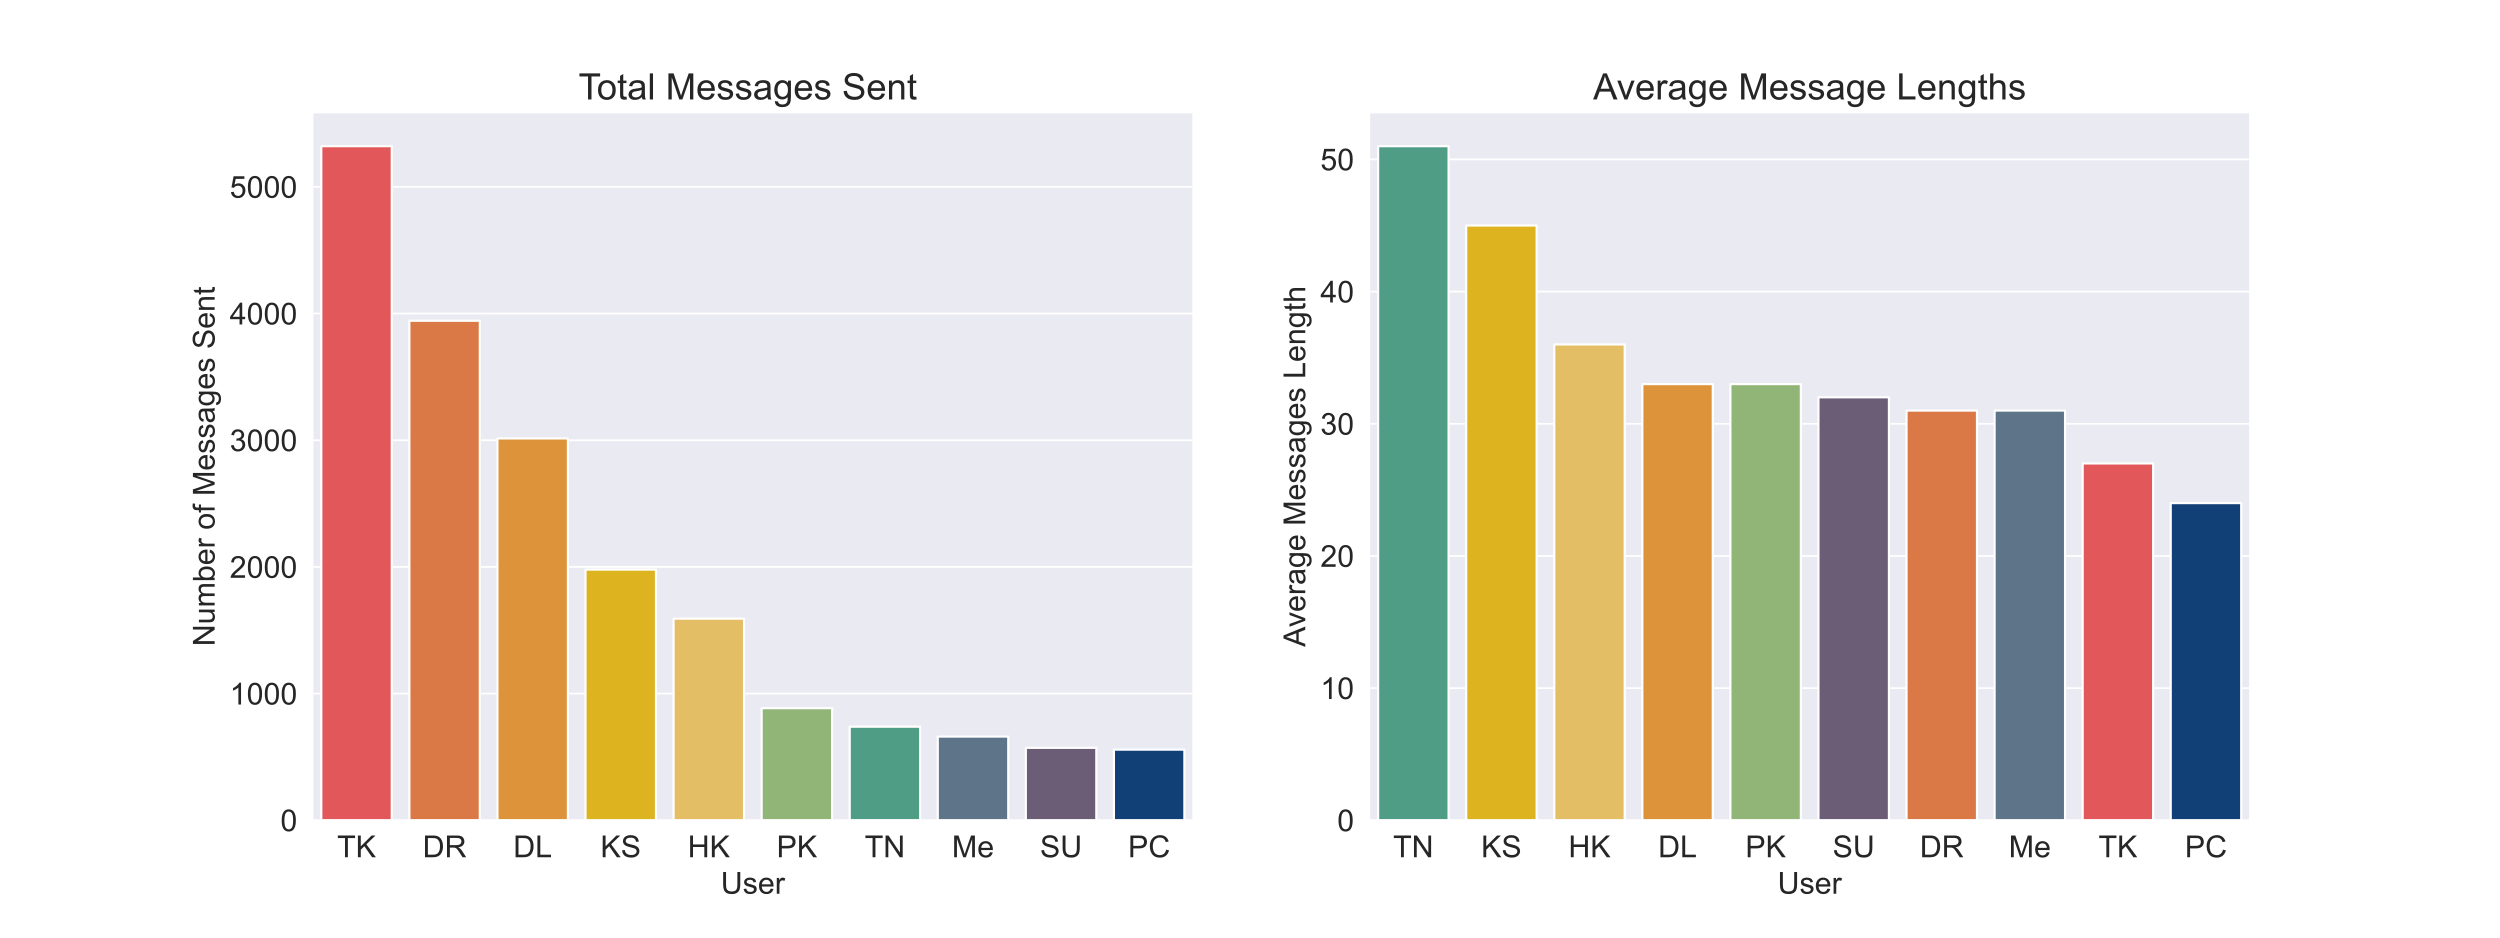 <?xml version="1.0" encoding="utf-8" standalone="no"?>
<!DOCTYPE svg PUBLIC "-//W3C//DTD SVG 1.1//EN"
  "http://www.w3.org/Graphics/SVG/1.1/DTD/svg11.dtd">
<!-- Created with matplotlib (https://matplotlib.org/) -->
<svg height="432pt" version="1.1" viewBox="0 0 1152 432" width="1152pt" xmlns="http://www.w3.org/2000/svg" xmlns:xlink="http://www.w3.org/1999/xlink">
 <defs>
  <style type="text/css">*{stroke-linecap:butt;stroke-linejoin:round;}</style>
 </defs>
 <g id="figure_1">
  <g id="patch_1">
   <path d="M 0 432 
L 1152 432 
L 1152 0 
L 0 0 
z
" style="fill:#ffffff;"/>
  </g>
  <g id="axes_1">
   <g id="patch_2">
    <path d="M 144 378 
L 549.818 378 
L 549.818 51.84 
L 144 51.84 
z
" style="fill:#eaeaf2;"/>
   </g>
   <g id="matplotlib.axis_1">
    <g id="xtick_1">
     <g id="text_1">
      <!-- TK -->
      <g style="fill:#262626;" transform="translate(155.346 395.021)scale(0.14 -0.14)">
       <defs>
        <path d="M 25.922 0 
L 25.922 63.141 
L 2.344 63.141 
L 2.344 71.578 
L 59.078 71.578 
L 59.078 63.141 
L 35.406 63.141 
L 35.406 0 
z
" id="ArialMT-84"/>
        <path d="M 7.328 0 
L 7.328 71.578 
L 16.797 71.578 
L 16.797 36.078 
L 52.344 71.578 
L 65.188 71.578 
L 35.156 42.578 
L 66.5 0 
L 54 0 
L 28.516 36.234 
L 16.797 24.812 
L 16.797 0 
z
" id="ArialMT-75"/>
       </defs>
       <use xlink:href="#ArialMT-84"/>
       <use x="61.084" xlink:href="#ArialMT-75"/>
      </g>
     </g>
    </g>
    <g id="xtick_2">
     <g id="text_2">
      <!-- DR -->
      <g style="fill:#262626;" transform="translate(194.762 395.021)scale(0.14 -0.14)">
       <defs>
        <path d="M 7.719 0 
L 7.719 71.578 
L 32.375 71.578 
Q 40.719 71.578 45.125 70.562 
Q 51.266 69.141 55.609 65.438 
Q 61.281 60.641 64.078 53.188 
Q 66.891 45.75 66.891 36.188 
Q 66.891 28.031 64.984 21.734 
Q 63.094 15.438 60.109 11.297 
Q 57.125 7.172 53.578 4.797 
Q 50.047 2.438 45.047 1.219 
Q 40.047 0 33.547 0 
z
M 17.188 8.453 
L 32.469 8.453 
Q 39.547 8.453 43.578 9.766 
Q 47.609 11.078 50 13.484 
Q 53.375 16.844 55.25 22.531 
Q 57.125 28.219 57.125 36.328 
Q 57.125 47.562 53.438 53.594 
Q 49.75 59.625 44.484 61.672 
Q 40.672 63.141 32.234 63.141 
L 17.188 63.141 
z
" id="ArialMT-68"/>
        <path d="M 7.859 0 
L 7.859 71.578 
L 39.594 71.578 
Q 49.172 71.578 54.141 69.641 
Q 59.125 67.719 62.109 62.828 
Q 65.094 57.953 65.094 52.047 
Q 65.094 44.438 60.156 39.203 
Q 55.219 33.984 44.922 32.562 
Q 48.688 30.766 50.641 29 
Q 54.781 25.203 58.5 19.484 
L 70.953 0 
L 59.031 0 
L 49.562 14.891 
Q 45.406 21.344 42.719 24.75 
Q 40.047 28.172 37.922 29.531 
Q 35.797 30.906 33.594 31.453 
Q 31.984 31.781 28.328 31.781 
L 17.328 31.781 
L 17.328 0 
z
M 17.328 39.984 
L 37.703 39.984 
Q 44.188 39.984 47.844 41.328 
Q 51.516 42.672 53.422 45.625 
Q 55.328 48.578 55.328 52.047 
Q 55.328 57.125 51.641 60.391 
Q 47.953 63.672 39.984 63.672 
L 17.328 63.672 
z
" id="ArialMT-82"/>
       </defs>
       <use xlink:href="#ArialMT-68"/>
       <use x="72.217" xlink:href="#ArialMT-82"/>
      </g>
     </g>
    </g>
    <g id="xtick_3">
     <g id="text_3">
      <!-- DL -->
      <g style="fill:#262626;" transform="translate(236.507 395.021)scale(0.14 -0.14)">
       <defs>
        <path d="M 7.328 0 
L 7.328 71.578 
L 16.797 71.578 
L 16.797 8.453 
L 52.047 8.453 
L 52.047 0 
z
" id="ArialMT-76"/>
       </defs>
       <use xlink:href="#ArialMT-68"/>
       <use x="72.217" xlink:href="#ArialMT-76"/>
      </g>
     </g>
    </g>
    <g id="xtick_4">
     <g id="text_4">
      <!-- KS -->
      <g style="fill:#262626;" transform="translate(276.698 395.021)scale(0.14 -0.14)">
       <defs>
        <path d="M 4.5 23 
L 13.422 23.781 
Q 14.062 18.406 16.375 14.969 
Q 18.703 11.531 23.578 9.406 
Q 28.469 7.281 34.578 7.281 
Q 39.984 7.281 44.141 8.891 
Q 48.297 10.5 50.312 13.297 
Q 52.344 16.109 52.344 19.438 
Q 52.344 22.797 50.391 25.312 
Q 48.438 27.828 43.953 29.547 
Q 41.062 30.672 31.203 33.031 
Q 21.344 35.406 17.391 37.5 
Q 12.25 40.188 9.734 44.156 
Q 7.234 48.141 7.234 53.078 
Q 7.234 58.5 10.297 63.203 
Q 13.375 67.922 19.281 70.359 
Q 25.203 72.797 32.422 72.797 
Q 40.375 72.797 46.453 70.234 
Q 52.547 67.672 55.812 62.688 
Q 59.078 57.719 59.328 51.422 
L 50.25 50.734 
Q 49.516 57.516 45.281 60.984 
Q 41.062 64.453 32.812 64.453 
Q 24.219 64.453 20.281 61.297 
Q 16.359 58.156 16.359 53.719 
Q 16.359 49.859 19.141 47.359 
Q 21.875 44.875 33.422 42.266 
Q 44.969 39.656 49.266 37.703 
Q 55.516 34.812 58.484 30.391 
Q 61.469 25.984 61.469 20.219 
Q 61.469 14.5 58.203 9.438 
Q 54.938 4.391 48.797 1.578 
Q 42.672 -1.219 35.016 -1.219 
Q 25.297 -1.219 18.719 1.609 
Q 12.156 4.438 8.422 10.125 
Q 4.688 15.828 4.5 23 
z
" id="ArialMT-83"/>
       </defs>
       <use xlink:href="#ArialMT-75"/>
       <use x="66.699" xlink:href="#ArialMT-83"/>
      </g>
     </g>
    </g>
    <g id="xtick_5">
     <g id="text_5">
      <!-- HK -->
      <g style="fill:#262626;" transform="translate(316.894 395.021)scale(0.14 -0.14)">
       <defs>
        <path d="M 8.016 0 
L 8.016 71.578 
L 17.484 71.578 
L 17.484 42.188 
L 54.688 42.188 
L 54.688 71.578 
L 64.156 71.578 
L 64.156 0 
L 54.688 0 
L 54.688 33.734 
L 17.484 33.734 
L 17.484 0 
z
" id="ArialMT-72"/>
       </defs>
       <use xlink:href="#ArialMT-72"/>
       <use x="72.217" xlink:href="#ArialMT-75"/>
      </g>
     </g>
    </g>
    <g id="xtick_6">
     <g id="text_6">
      <!-- PK -->
      <g style="fill:#262626;" transform="translate(357.862 395.021)scale(0.14 -0.14)">
       <defs>
        <path d="M 7.719 0 
L 7.719 71.578 
L 34.719 71.578 
Q 41.844 71.578 45.609 70.906 
Q 50.875 70.016 54.438 67.547 
Q 58.016 65.094 60.188 60.641 
Q 62.359 56.203 62.359 50.875 
Q 62.359 41.75 56.547 35.422 
Q 50.734 29.109 35.547 29.109 
L 17.188 29.109 
L 17.188 0 
z
M 17.188 37.547 
L 35.688 37.547 
Q 44.875 37.547 48.734 40.969 
Q 52.594 44.391 52.594 50.594 
Q 52.594 55.078 50.312 58.266 
Q 48.047 61.469 44.344 62.5 
Q 41.938 63.141 35.5 63.141 
L 17.188 63.141 
z
" id="ArialMT-80"/>
       </defs>
       <use xlink:href="#ArialMT-80"/>
       <use x="66.699" xlink:href="#ArialMT-75"/>
      </g>
     </g>
    </g>
    <g id="xtick_7">
     <g id="text_7">
      <!-- TN -->
      <g style="fill:#262626;" transform="translate(398.451 395.021)scale(0.14 -0.14)">
       <defs>
        <path d="M 7.625 0 
L 7.625 71.578 
L 17.328 71.578 
L 54.938 15.375 
L 54.938 71.578 
L 64.016 71.578 
L 64.016 0 
L 54.297 0 
L 16.703 56.25 
L 16.703 0 
z
" id="ArialMT-78"/>
       </defs>
       <use xlink:href="#ArialMT-84"/>
       <use x="61.084" xlink:href="#ArialMT-78"/>
      </g>
     </g>
    </g>
    <g id="xtick_8">
     <g id="text_8">
      <!-- Me -->
      <g style="fill:#262626;" transform="translate(438.64 395.021)scale(0.14 -0.14)">
       <defs>
        <path d="M 7.422 0 
L 7.422 71.578 
L 21.688 71.578 
L 38.625 20.906 
Q 40.969 13.812 42.047 10.297 
Q 43.266 14.203 45.844 21.781 
L 62.984 71.578 
L 75.734 71.578 
L 75.734 0 
L 66.609 0 
L 66.609 59.906 
L 45.797 0 
L 37.25 0 
L 16.547 60.938 
L 16.547 0 
z
" id="ArialMT-77"/>
        <path d="M 42.094 16.703 
L 51.172 15.578 
Q 49.031 7.625 43.219 3.219 
Q 37.406 -1.172 28.375 -1.172 
Q 17 -1.172 10.328 5.828 
Q 3.656 12.844 3.656 25.484 
Q 3.656 38.578 10.391 45.797 
Q 17.141 53.031 27.875 53.031 
Q 38.281 53.031 44.875 45.953 
Q 51.469 38.875 51.469 26.031 
Q 51.469 25.25 51.422 23.688 
L 12.75 23.688 
Q 13.234 15.141 17.578 10.594 
Q 21.922 6.062 28.422 6.062 
Q 33.25 6.062 36.672 8.594 
Q 40.094 11.141 42.094 16.703 
z
M 13.234 30.906 
L 42.188 30.906 
Q 41.609 37.453 38.875 40.719 
Q 34.672 45.797 27.984 45.797 
Q 21.922 45.797 17.797 41.75 
Q 13.672 37.703 13.234 30.906 
z
" id="ArialMT-101"/>
       </defs>
       <use xlink:href="#ArialMT-77"/>
       <use x="83.301" xlink:href="#ArialMT-101"/>
      </g>
     </g>
    </g>
    <g id="xtick_9">
     <g id="text_9">
      <!-- SU -->
      <g style="fill:#262626;" transform="translate(479.221 395.021)scale(0.14 -0.14)">
       <defs>
        <path d="M 54.688 71.578 
L 64.156 71.578 
L 64.156 30.219 
Q 64.156 19.438 61.719 13.078 
Q 59.281 6.734 52.906 2.75 
Q 46.531 -1.219 36.188 -1.219 
Q 26.125 -1.219 19.719 2.25 
Q 13.328 5.719 10.594 12.281 
Q 7.859 18.844 7.859 30.219 
L 7.859 71.578 
L 17.328 71.578 
L 17.328 30.281 
Q 17.328 20.953 19.062 16.531 
Q 20.797 12.109 25.016 9.719 
Q 29.25 7.328 35.359 7.328 
Q 45.797 7.328 50.234 12.062 
Q 54.688 16.797 54.688 30.281 
z
" id="ArialMT-85"/>
       </defs>
       <use xlink:href="#ArialMT-83"/>
       <use x="66.699" xlink:href="#ArialMT-85"/>
      </g>
     </g>
    </g>
    <g id="xtick_10">
     <g id="text_10">
      <!-- PC -->
      <g style="fill:#262626;" transform="translate(519.803 395.021)scale(0.14 -0.14)">
       <defs>
        <path d="M 58.797 25.094 
L 68.266 22.703 
Q 65.281 11.031 57.547 4.906 
Q 49.812 -1.219 38.625 -1.219 
Q 27.047 -1.219 19.797 3.484 
Q 12.547 8.203 8.766 17.141 
Q 4.984 26.078 4.984 36.328 
Q 4.984 47.516 9.25 55.828 
Q 13.531 64.156 21.406 68.469 
Q 29.297 72.797 38.766 72.797 
Q 49.516 72.797 56.828 67.328 
Q 64.156 61.859 67.047 51.953 
L 57.719 49.75 
Q 55.219 57.562 50.484 61.125 
Q 45.75 64.703 38.578 64.703 
Q 30.328 64.703 24.781 60.734 
Q 19.234 56.781 16.984 50.109 
Q 14.75 43.453 14.75 36.375 
Q 14.75 27.25 17.406 20.438 
Q 20.062 13.625 25.672 10.25 
Q 31.297 6.891 37.844 6.891 
Q 45.797 6.891 51.312 11.469 
Q 56.844 16.062 58.797 25.094 
z
" id="ArialMT-67"/>
       </defs>
       <use xlink:href="#ArialMT-80"/>
       <use x="66.699" xlink:href="#ArialMT-67"/>
      </g>
     </g>
    </g>
    <g id="text_11">
     <!-- User -->
     <g style="fill:#262626;" transform="translate(332.13 411.824)scale(0.14 -0.14)">
      <defs>
       <path d="M 3.078 15.484 
L 11.766 16.844 
Q 12.5 11.625 15.844 8.844 
Q 19.188 6.062 25.203 6.062 
Q 31.25 6.062 34.172 8.516 
Q 37.109 10.984 37.109 14.312 
Q 37.109 17.281 34.516 19 
Q 32.719 20.172 25.531 21.969 
Q 15.875 24.422 12.141 26.203 
Q 8.406 27.984 6.469 31.125 
Q 4.547 34.281 4.547 38.094 
Q 4.547 41.547 6.125 44.5 
Q 7.719 47.469 10.453 49.422 
Q 12.5 50.922 16.031 51.969 
Q 19.578 53.031 23.641 53.031 
Q 29.734 53.031 34.344 51.266 
Q 38.969 49.516 41.156 46.5 
Q 43.359 43.5 44.188 38.484 
L 35.594 37.312 
Q 35.016 41.312 32.203 43.547 
Q 29.391 45.797 24.266 45.797 
Q 18.219 45.797 15.625 43.797 
Q 13.031 41.797 13.031 39.109 
Q 13.031 37.406 14.109 36.031 
Q 15.188 34.625 17.484 33.688 
Q 18.797 33.203 25.25 31.453 
Q 34.578 28.953 38.25 27.359 
Q 41.938 25.781 44.031 22.75 
Q 46.141 19.734 46.141 15.234 
Q 46.141 10.844 43.578 6.953 
Q 41.016 3.078 36.172 0.953 
Q 31.344 -1.172 25.25 -1.172 
Q 15.141 -1.172 9.844 3.031 
Q 4.547 7.234 3.078 15.484 
z
" id="ArialMT-115"/>
       <path d="M 6.5 0 
L 6.5 51.859 
L 14.406 51.859 
L 14.406 44 
Q 17.438 49.516 20 51.266 
Q 22.562 53.031 25.641 53.031 
Q 30.078 53.031 34.672 50.203 
L 31.641 42.047 
Q 28.422 43.953 25.203 43.953 
Q 22.312 43.953 20.016 42.219 
Q 17.719 40.484 16.75 37.406 
Q 15.281 32.719 15.281 27.156 
L 15.281 0 
z
" id="ArialMT-114"/>
      </defs>
      <use xlink:href="#ArialMT-85"/>
      <use x="72.217" xlink:href="#ArialMT-115"/>
      <use x="122.217" xlink:href="#ArialMT-101"/>
      <use x="177.832" xlink:href="#ArialMT-114"/>
     </g>
    </g>
   </g>
   <g id="matplotlib.axis_2">
    <g id="ytick_1">
     <g id="line2d_1">
      <path clip-path="url(#pdc6697f05c)" d="M 144 378 
L 549.818 378 
" style="fill:none;stroke:#ffffff;stroke-linecap:round;stroke-width:0.8;"/>
     </g>
     <g id="text_12">
      <!-- 0 -->
      <g style="fill:#262626;" transform="translate(129.215 383.01)scale(0.14 -0.14)">
       <defs>
        <path d="M 4.156 35.297 
Q 4.156 48 6.766 55.734 
Q 9.375 63.484 14.516 67.672 
Q 19.672 71.875 27.484 71.875 
Q 33.25 71.875 37.594 69.547 
Q 41.938 67.234 44.766 62.859 
Q 47.609 58.5 49.219 52.219 
Q 50.828 45.953 50.828 35.297 
Q 50.828 22.703 48.234 14.969 
Q 45.656 7.234 40.5 3 
Q 35.359 -1.219 27.484 -1.219 
Q 17.141 -1.219 11.234 6.203 
Q 4.156 15.141 4.156 35.297 
z
M 13.188 35.297 
Q 13.188 17.672 17.312 11.828 
Q 21.438 6 27.484 6 
Q 33.547 6 37.672 11.859 
Q 41.797 17.719 41.797 35.297 
Q 41.797 52.984 37.672 58.781 
Q 33.547 64.594 27.391 64.594 
Q 21.344 64.594 17.719 59.469 
Q 13.188 52.938 13.188 35.297 
z
" id="ArialMT-48"/>
       </defs>
       <use xlink:href="#ArialMT-48"/>
      </g>
     </g>
    </g>
    <g id="ytick_2">
     <g id="line2d_2">
      <path clip-path="url(#pdc6697f05c)" d="M 144 319.622 
L 549.818 319.622 
" style="fill:none;stroke:#ffffff;stroke-linecap:round;stroke-width:0.8;"/>
     </g>
     <g id="text_13">
      <!-- 1000 -->
      <g style="fill:#262626;" transform="translate(105.859 324.633)scale(0.14 -0.14)">
       <defs>
        <path d="M 37.25 0 
L 28.469 0 
L 28.469 56 
Q 25.297 52.984 20.141 49.953 
Q 14.984 46.922 10.891 45.406 
L 10.891 53.906 
Q 18.266 57.375 23.781 62.297 
Q 29.297 67.234 31.594 71.875 
L 37.25 71.875 
z
" id="ArialMT-49"/>
       </defs>
       <use xlink:href="#ArialMT-49"/>
       <use x="55.615" xlink:href="#ArialMT-48"/>
       <use x="111.23" xlink:href="#ArialMT-48"/>
       <use x="166.846" xlink:href="#ArialMT-48"/>
      </g>
     </g>
    </g>
    <g id="ytick_3">
     <g id="line2d_3">
      <path clip-path="url(#pdc6697f05c)" d="M 144 261.244 
L 549.818 261.244 
" style="fill:none;stroke:#ffffff;stroke-linecap:round;stroke-width:0.8;"/>
     </g>
     <g id="text_14">
      <!-- 2000 -->
      <g style="fill:#262626;" transform="translate(105.859 266.255)scale(0.14 -0.14)">
       <defs>
        <path d="M 50.344 8.453 
L 50.344 0 
L 3.031 0 
Q 2.938 3.172 4.047 6.109 
Q 5.859 10.938 9.828 15.625 
Q 13.812 20.312 21.344 26.469 
Q 33.016 36.031 37.109 41.625 
Q 41.219 47.219 41.219 52.203 
Q 41.219 57.422 37.469 61 
Q 33.734 64.594 27.734 64.594 
Q 21.391 64.594 17.578 60.781 
Q 13.766 56.984 13.719 50.25 
L 4.688 51.172 
Q 5.609 61.281 11.656 66.578 
Q 17.719 71.875 27.938 71.875 
Q 38.234 71.875 44.234 66.156 
Q 50.25 60.453 50.25 52 
Q 50.25 47.703 48.484 43.547 
Q 46.734 39.406 42.656 34.812 
Q 38.578 30.219 29.109 22.219 
Q 21.188 15.578 18.938 13.203 
Q 16.703 10.844 15.234 8.453 
z
" id="ArialMT-50"/>
       </defs>
       <use xlink:href="#ArialMT-50"/>
       <use x="55.615" xlink:href="#ArialMT-48"/>
       <use x="111.23" xlink:href="#ArialMT-48"/>
       <use x="166.846" xlink:href="#ArialMT-48"/>
      </g>
     </g>
    </g>
    <g id="ytick_4">
     <g id="line2d_4">
      <path clip-path="url(#pdc6697f05c)" d="M 144 202.866 
L 549.818 202.866 
" style="fill:none;stroke:#ffffff;stroke-linecap:round;stroke-width:0.8;"/>
     </g>
     <g id="text_15">
      <!-- 3000 -->
      <g style="fill:#262626;" transform="translate(105.859 207.877)scale(0.14 -0.14)">
       <defs>
        <path d="M 4.203 18.891 
L 12.984 20.062 
Q 14.5 12.594 18.141 9.297 
Q 21.781 6 27 6 
Q 33.203 6 37.469 10.297 
Q 41.75 14.594 41.75 20.953 
Q 41.75 27 37.797 30.922 
Q 33.844 34.859 27.734 34.859 
Q 25.25 34.859 21.531 33.891 
L 22.516 41.609 
Q 23.391 41.5 23.922 41.5 
Q 29.547 41.5 34.031 44.422 
Q 38.531 47.359 38.531 53.469 
Q 38.531 58.297 35.25 61.469 
Q 31.984 64.656 26.812 64.656 
Q 21.688 64.656 18.266 61.422 
Q 14.844 58.203 13.875 51.766 
L 5.078 53.328 
Q 6.688 62.156 12.391 67.016 
Q 18.109 71.875 26.609 71.875 
Q 32.469 71.875 37.391 69.359 
Q 42.328 66.844 44.938 62.5 
Q 47.562 58.156 47.562 53.266 
Q 47.562 48.641 45.062 44.828 
Q 42.578 41.016 37.703 38.766 
Q 44.047 37.312 47.562 32.688 
Q 51.078 28.078 51.078 21.141 
Q 51.078 11.766 44.234 5.25 
Q 37.406 -1.266 26.953 -1.266 
Q 17.531 -1.266 11.297 4.344 
Q 5.078 9.969 4.203 18.891 
z
" id="ArialMT-51"/>
       </defs>
       <use xlink:href="#ArialMT-51"/>
       <use x="55.615" xlink:href="#ArialMT-48"/>
       <use x="111.23" xlink:href="#ArialMT-48"/>
       <use x="166.846" xlink:href="#ArialMT-48"/>
      </g>
     </g>
    </g>
    <g id="ytick_5">
     <g id="line2d_5">
      <path clip-path="url(#pdc6697f05c)" d="M 144 144.489 
L 549.818 144.489 
" style="fill:none;stroke:#ffffff;stroke-linecap:round;stroke-width:0.8;"/>
     </g>
     <g id="text_16">
      <!-- 4000 -->
      <g style="fill:#262626;" transform="translate(105.859 149.499)scale(0.14 -0.14)">
       <defs>
        <path d="M 32.328 0 
L 32.328 17.141 
L 1.266 17.141 
L 1.266 25.203 
L 33.938 71.578 
L 41.109 71.578 
L 41.109 25.203 
L 50.781 25.203 
L 50.781 17.141 
L 41.109 17.141 
L 41.109 0 
z
M 32.328 25.203 
L 32.328 57.469 
L 9.906 25.203 
z
" id="ArialMT-52"/>
       </defs>
       <use xlink:href="#ArialMT-52"/>
       <use x="55.615" xlink:href="#ArialMT-48"/>
       <use x="111.23" xlink:href="#ArialMT-48"/>
       <use x="166.846" xlink:href="#ArialMT-48"/>
      </g>
     </g>
    </g>
    <g id="ytick_6">
     <g id="line2d_6">
      <path clip-path="url(#pdc6697f05c)" d="M 144 86.111 
L 549.818 86.111 
" style="fill:none;stroke:#ffffff;stroke-linecap:round;stroke-width:0.8;"/>
     </g>
     <g id="text_17">
      <!-- 5000 -->
      <g style="fill:#262626;" transform="translate(105.859 91.121)scale(0.14 -0.14)">
       <defs>
        <path d="M 4.156 18.75 
L 13.375 19.531 
Q 14.406 12.797 18.141 9.391 
Q 21.875 6 27.156 6 
Q 33.5 6 37.891 10.781 
Q 42.281 15.578 42.281 23.484 
Q 42.281 31 38.062 35.344 
Q 33.844 39.703 27 39.703 
Q 22.75 39.703 19.328 37.766 
Q 15.922 35.844 13.969 32.766 
L 5.719 33.844 
L 12.641 70.609 
L 48.25 70.609 
L 48.25 62.203 
L 19.672 62.203 
L 15.828 42.969 
Q 22.266 47.469 29.344 47.469 
Q 38.719 47.469 45.156 40.969 
Q 51.609 34.469 51.609 24.266 
Q 51.609 14.547 45.953 7.469 
Q 39.062 -1.219 27.156 -1.219 
Q 17.391 -1.219 11.203 4.25 
Q 5.031 9.719 4.156 18.75 
z
" id="ArialMT-53"/>
       </defs>
       <use xlink:href="#ArialMT-53"/>
       <use x="55.615" xlink:href="#ArialMT-48"/>
       <use x="111.23" xlink:href="#ArialMT-48"/>
       <use x="166.846" xlink:href="#ArialMT-48"/>
      </g>
     </g>
    </g>
    <g id="text_18">
     <!-- Number of Messages Sent -->
     <g style="fill:#262626;" transform="translate(98.912 297.787)rotate(-90)scale(0.14 -0.14)">
      <defs>
       <path d="M 40.578 0 
L 40.578 7.625 
Q 34.516 -1.172 24.125 -1.172 
Q 19.531 -1.172 15.547 0.578 
Q 11.578 2.344 9.641 5 
Q 7.719 7.672 6.938 11.531 
Q 6.391 14.109 6.391 19.734 
L 6.391 51.859 
L 15.188 51.859 
L 15.188 23.094 
Q 15.188 16.219 15.719 13.812 
Q 16.547 10.359 19.234 8.375 
Q 21.922 6.391 25.875 6.391 
Q 29.828 6.391 33.297 8.422 
Q 36.766 10.453 38.203 13.938 
Q 39.656 17.438 39.656 24.078 
L 39.656 51.859 
L 48.438 51.859 
L 48.438 0 
z
" id="ArialMT-117"/>
       <path d="M 6.594 0 
L 6.594 51.859 
L 14.453 51.859 
L 14.453 44.578 
Q 16.891 48.391 20.938 50.703 
Q 25 53.031 30.172 53.031 
Q 35.938 53.031 39.625 50.641 
Q 43.312 48.25 44.828 43.953 
Q 50.984 53.031 60.844 53.031 
Q 68.562 53.031 72.703 48.75 
Q 76.859 44.484 76.859 35.594 
L 76.859 0 
L 68.109 0 
L 68.109 32.672 
Q 68.109 37.938 67.25 40.25 
Q 66.406 42.578 64.156 43.984 
Q 61.922 45.406 58.891 45.406 
Q 53.422 45.406 49.797 41.766 
Q 46.188 38.141 46.188 30.125 
L 46.188 0 
L 37.406 0 
L 37.406 33.688 
Q 37.406 39.547 35.25 42.469 
Q 33.109 45.406 28.219 45.406 
Q 24.516 45.406 21.359 43.453 
Q 18.219 41.5 16.797 37.734 
Q 15.375 33.984 15.375 26.906 
L 15.375 0 
z
" id="ArialMT-109"/>
       <path d="M 14.703 0 
L 6.547 0 
L 6.547 71.578 
L 15.328 71.578 
L 15.328 46.047 
Q 20.906 53.031 29.547 53.031 
Q 34.328 53.031 38.594 51.094 
Q 42.875 49.172 45.625 45.672 
Q 48.391 42.188 49.953 37.25 
Q 51.516 32.328 51.516 26.703 
Q 51.516 13.375 44.922 6.094 
Q 38.328 -1.172 29.109 -1.172 
Q 19.922 -1.172 14.703 6.5 
z
M 14.594 26.312 
Q 14.594 17 17.141 12.844 
Q 21.297 6.062 28.375 6.062 
Q 34.125 6.062 38.328 11.062 
Q 42.531 16.062 42.531 25.984 
Q 42.531 36.141 38.5 40.969 
Q 34.469 45.797 28.766 45.797 
Q 23 45.797 18.797 40.797 
Q 14.594 35.797 14.594 26.312 
z
" id="ArialMT-98"/>
       <path id="ArialMT-32"/>
       <path d="M 3.328 25.922 
Q 3.328 40.328 11.328 47.266 
Q 18.016 53.031 27.641 53.031 
Q 38.328 53.031 45.109 46.016 
Q 51.906 39.016 51.906 26.656 
Q 51.906 16.656 48.906 10.906 
Q 45.906 5.172 40.156 2 
Q 34.422 -1.172 27.641 -1.172 
Q 16.75 -1.172 10.031 5.812 
Q 3.328 12.797 3.328 25.922 
z
M 12.359 25.922 
Q 12.359 15.969 16.703 11.016 
Q 21.047 6.062 27.641 6.062 
Q 34.188 6.062 38.531 11.031 
Q 42.875 16.016 42.875 26.219 
Q 42.875 35.844 38.5 40.797 
Q 34.125 45.75 27.641 45.75 
Q 21.047 45.75 16.703 40.812 
Q 12.359 35.891 12.359 25.922 
z
" id="ArialMT-111"/>
       <path d="M 8.688 0 
L 8.688 45.016 
L 0.922 45.016 
L 0.922 51.859 
L 8.688 51.859 
L 8.688 57.375 
Q 8.688 62.594 9.625 65.141 
Q 10.891 68.562 14.078 70.672 
Q 17.281 72.797 23.047 72.797 
Q 26.766 72.797 31.25 71.922 
L 29.938 64.266 
Q 27.203 64.75 24.75 64.75 
Q 20.75 64.75 19.094 63.031 
Q 17.438 61.328 17.438 56.641 
L 17.438 51.859 
L 27.547 51.859 
L 27.547 45.016 
L 17.438 45.016 
L 17.438 0 
z
" id="ArialMT-102"/>
       <path d="M 40.438 6.391 
Q 35.547 2.25 31.031 0.531 
Q 26.516 -1.172 21.344 -1.172 
Q 12.797 -1.172 8.203 3 
Q 3.609 7.172 3.609 13.672 
Q 3.609 17.484 5.344 20.625 
Q 7.078 23.781 9.891 25.688 
Q 12.703 27.594 16.219 28.562 
Q 18.797 29.25 24.031 29.891 
Q 34.672 31.156 39.703 32.906 
Q 39.75 34.719 39.75 35.203 
Q 39.75 40.578 37.25 42.781 
Q 33.891 45.75 27.25 45.75 
Q 21.047 45.75 18.094 43.578 
Q 15.141 41.406 13.719 35.891 
L 5.125 37.062 
Q 6.297 42.578 8.984 45.969 
Q 11.672 49.359 16.75 51.188 
Q 21.828 53.031 28.516 53.031 
Q 35.156 53.031 39.297 51.469 
Q 43.453 49.906 45.406 47.531 
Q 47.359 45.172 48.141 41.547 
Q 48.578 39.312 48.578 33.453 
L 48.578 21.734 
Q 48.578 9.469 49.141 6.219 
Q 49.703 2.984 51.375 0 
L 42.188 0 
Q 40.828 2.734 40.438 6.391 
z
M 39.703 26.031 
Q 34.906 24.078 25.344 22.703 
Q 19.922 21.922 17.672 20.938 
Q 15.438 19.969 14.203 18.094 
Q 12.984 16.219 12.984 13.922 
Q 12.984 10.406 15.641 8.062 
Q 18.312 5.719 23.438 5.719 
Q 28.516 5.719 32.469 7.938 
Q 36.422 10.156 38.281 14.016 
Q 39.703 17 39.703 22.797 
z
" id="ArialMT-97"/>
       <path d="M 4.984 -4.297 
L 13.531 -5.562 
Q 14.062 -9.516 16.5 -11.328 
Q 19.781 -13.766 25.438 -13.766 
Q 31.547 -13.766 34.859 -11.328 
Q 38.188 -8.891 39.359 -4.5 
Q 40.047 -1.812 39.984 6.781 
Q 34.234 0 25.641 0 
Q 14.938 0 9.078 7.719 
Q 3.219 15.438 3.219 26.219 
Q 3.219 33.641 5.906 39.906 
Q 8.594 46.188 13.688 49.609 
Q 18.797 53.031 25.688 53.031 
Q 34.859 53.031 40.828 45.609 
L 40.828 51.859 
L 48.922 51.859 
L 48.922 7.031 
Q 48.922 -5.078 46.453 -10.125 
Q 44 -15.188 38.641 -18.109 
Q 33.297 -21.047 25.484 -21.047 
Q 16.219 -21.047 10.5 -16.875 
Q 4.781 -12.703 4.984 -4.297 
z
M 12.25 26.859 
Q 12.25 16.656 16.297 11.969 
Q 20.359 7.281 26.469 7.281 
Q 32.516 7.281 36.609 11.938 
Q 40.719 16.609 40.719 26.562 
Q 40.719 36.078 36.5 40.906 
Q 32.281 45.75 26.312 45.75 
Q 20.453 45.75 16.344 40.984 
Q 12.25 36.234 12.25 26.859 
z
" id="ArialMT-103"/>
       <path d="M 6.594 0 
L 6.594 51.859 
L 14.5 51.859 
L 14.5 44.484 
Q 20.219 53.031 31 53.031 
Q 35.688 53.031 39.625 51.344 
Q 43.562 49.656 45.516 46.922 
Q 47.469 44.188 48.25 40.438 
Q 48.734 37.984 48.734 31.891 
L 48.734 0 
L 39.938 0 
L 39.938 31.547 
Q 39.938 36.922 38.906 39.578 
Q 37.891 42.234 35.281 43.812 
Q 32.672 45.406 29.156 45.406 
Q 23.531 45.406 19.453 41.844 
Q 15.375 38.281 15.375 28.328 
L 15.375 0 
z
" id="ArialMT-110"/>
       <path d="M 25.781 7.859 
L 27.047 0.094 
Q 23.344 -0.688 20.406 -0.688 
Q 15.625 -0.688 12.984 0.828 
Q 10.359 2.344 9.281 4.812 
Q 8.203 7.281 8.203 15.188 
L 8.203 45.016 
L 1.766 45.016 
L 1.766 51.859 
L 8.203 51.859 
L 8.203 64.703 
L 16.938 69.969 
L 16.938 51.859 
L 25.781 51.859 
L 25.781 45.016 
L 16.938 45.016 
L 16.938 14.703 
Q 16.938 10.938 17.406 9.859 
Q 17.875 8.797 18.922 8.156 
Q 19.969 7.516 21.922 7.516 
Q 23.391 7.516 25.781 7.859 
z
" id="ArialMT-116"/>
      </defs>
      <use xlink:href="#ArialMT-78"/>
      <use x="72.217" xlink:href="#ArialMT-117"/>
      <use x="127.832" xlink:href="#ArialMT-109"/>
      <use x="211.133" xlink:href="#ArialMT-98"/>
      <use x="266.748" xlink:href="#ArialMT-101"/>
      <use x="322.363" xlink:href="#ArialMT-114"/>
      <use x="355.664" xlink:href="#ArialMT-32"/>
      <use x="383.447" xlink:href="#ArialMT-111"/>
      <use x="439.062" xlink:href="#ArialMT-102"/>
      <use x="466.846" xlink:href="#ArialMT-32"/>
      <use x="494.629" xlink:href="#ArialMT-77"/>
      <use x="577.93" xlink:href="#ArialMT-101"/>
      <use x="633.545" xlink:href="#ArialMT-115"/>
      <use x="683.545" xlink:href="#ArialMT-115"/>
      <use x="733.545" xlink:href="#ArialMT-97"/>
      <use x="789.16" xlink:href="#ArialMT-103"/>
      <use x="844.775" xlink:href="#ArialMT-101"/>
      <use x="900.391" xlink:href="#ArialMT-115"/>
      <use x="950.391" xlink:href="#ArialMT-32"/>
      <use x="978.174" xlink:href="#ArialMT-83"/>
      <use x="1044.873" xlink:href="#ArialMT-101"/>
      <use x="1100.488" xlink:href="#ArialMT-110"/>
      <use x="1156.104" xlink:href="#ArialMT-116"/>
     </g>
    </g>
   </g>
   <g id="patch_3">
    <path clip-path="url(#pdc6697f05c)" d="M 148.058 378 
L 180.524 378 
L 180.524 67.371 
L 148.058 67.371 
z
" style="fill:#e2585a;stroke:#ffffff;stroke-linejoin:miter;"/>
   </g>
   <g id="patch_4">
    <path clip-path="url(#pdc6697f05c)" d="M 188.64 378 
L 221.105 378 
L 221.105 147.816 
L 188.64 147.816 
z
" style="fill:#da7945;stroke:#ffffff;stroke-linejoin:miter;"/>
   </g>
   <g id="patch_5">
    <path clip-path="url(#pdc6697f05c)" d="M 229.222 378 
L 261.687 378 
L 261.687 202.049 
L 229.222 202.049 
z
" style="fill:#dd9339;stroke:#ffffff;stroke-linejoin:miter;"/>
   </g>
   <g id="patch_6">
    <path clip-path="url(#pdc6697f05c)" d="M 269.804 378 
L 302.269 378 
L 302.269 262.47 
L 269.804 262.47 
z
" style="fill:#ddb320;stroke:#ffffff;stroke-linejoin:miter;"/>
   </g>
   <g id="patch_7">
    <path clip-path="url(#pdc6697f05c)" d="M 310.385 378 
L 342.851 378 
L 342.851 285.062 
L 310.385 285.062 
z
" style="fill:#e4be64;stroke:#ffffff;stroke-linejoin:miter;"/>
   </g>
   <g id="patch_8">
    <path clip-path="url(#pdc6697f05c)" d="M 350.967 378 
L 383.433 378 
L 383.433 326.336 
L 350.967 326.336 
z
" style="fill:#91b477;stroke:#ffffff;stroke-linejoin:miter;"/>
   </g>
   <g id="patch_9">
    <path clip-path="url(#pdc6697f05c)" d="M 391.549 378 
L 424.015 378 
L 424.015 334.859 
L 391.549 334.859 
z
" style="fill:#509d86;stroke:#ffffff;stroke-linejoin:miter;"/>
   </g>
   <g id="patch_10">
    <path clip-path="url(#pdc6697f05c)" d="M 432.131 378 
L 464.596 378 
L 464.596 339.412 
L 432.131 339.412 
z
" style="fill:#5e7589;stroke:#ffffff;stroke-linejoin:miter;"/>
   </g>
   <g id="patch_11">
    <path clip-path="url(#pdc6697f05c)" d="M 472.713 378 
L 505.178 378 
L 505.178 344.608 
L 472.713 344.608 
z
" style="fill:#6c5d76;stroke:#ffffff;stroke-linejoin:miter;"/>
   </g>
   <g id="patch_12">
    <path clip-path="url(#pdc6697f05c)" d="M 513.295 378 
L 545.76 378 
L 545.76 345.425 
L 513.295 345.425 
z
" style="fill:#114077;stroke:#ffffff;stroke-linejoin:miter;"/>
   </g>
   <g id="line2d_7">
    <path clip-path="url(#pdc6697f05c)" d="M 0 0 
" style="fill:none;stroke:#424242;stroke-linecap:round;stroke-width:2.7;"/>
   </g>
   <g id="line2d_8">
    <path clip-path="url(#pdc6697f05c)" d="M 0 0 
" style="fill:none;stroke:#424242;stroke-linecap:round;stroke-width:2.7;"/>
   </g>
   <g id="line2d_9">
    <path clip-path="url(#pdc6697f05c)" d="M 0 0 
" style="fill:none;stroke:#424242;stroke-linecap:round;stroke-width:2.7;"/>
   </g>
   <g id="line2d_10">
    <path clip-path="url(#pdc6697f05c)" d="M 0 0 
" style="fill:none;stroke:#424242;stroke-linecap:round;stroke-width:2.7;"/>
   </g>
   <g id="line2d_11">
    <path clip-path="url(#pdc6697f05c)" d="M 0 0 
" style="fill:none;stroke:#424242;stroke-linecap:round;stroke-width:2.7;"/>
   </g>
   <g id="line2d_12">
    <path clip-path="url(#pdc6697f05c)" d="M 0 0 
" style="fill:none;stroke:#424242;stroke-linecap:round;stroke-width:2.7;"/>
   </g>
   <g id="line2d_13">
    <path clip-path="url(#pdc6697f05c)" d="M 0 0 
" style="fill:none;stroke:#424242;stroke-linecap:round;stroke-width:2.7;"/>
   </g>
   <g id="line2d_14">
    <path clip-path="url(#pdc6697f05c)" d="M 0 0 
" style="fill:none;stroke:#424242;stroke-linecap:round;stroke-width:2.7;"/>
   </g>
   <g id="line2d_15">
    <path clip-path="url(#pdc6697f05c)" d="M 0 0 
" style="fill:none;stroke:#424242;stroke-linecap:round;stroke-width:2.7;"/>
   </g>
   <g id="line2d_16">
    <path clip-path="url(#pdc6697f05c)" d="M 0 0 
" style="fill:none;stroke:#424242;stroke-linecap:round;stroke-width:2.7;"/>
   </g>
   <g id="patch_13">
    <path d="M 144 378 
L 144 51.84 
" style="fill:none;stroke:#ffffff;stroke-linecap:square;stroke-linejoin:miter;stroke-width:0.8;"/>
   </g>
   <g id="patch_14">
    <path d="M 549.818 378 
L 549.818 51.84 
" style="fill:none;stroke:#ffffff;stroke-linecap:square;stroke-linejoin:miter;stroke-width:0.8;"/>
   </g>
   <g id="patch_15">
    <path d="M 144 378 
L 549.818 378 
" style="fill:none;stroke:#ffffff;stroke-linecap:square;stroke-linejoin:miter;stroke-width:0.8;"/>
   </g>
   <g id="patch_16">
    <path d="M 144 51.84 
L 549.818 51.84 
" style="fill:none;stroke:#ffffff;stroke-linecap:square;stroke-linejoin:miter;stroke-width:0.8;"/>
   </g>
   <g id="text_19">
    <!-- Total Messages Sent  -->
    <g style="fill:#262626;" transform="translate(266.609 45.84)scale(0.168 -0.168)">
     <defs>
      <path d="M 6.391 0 
L 6.391 71.578 
L 15.188 71.578 
L 15.188 0 
z
" id="ArialMT-108"/>
     </defs>
     <use xlink:href="#ArialMT-84"/>
     <use x="49.959" xlink:href="#ArialMT-111"/>
     <use x="105.574" xlink:href="#ArialMT-116"/>
     <use x="133.357" xlink:href="#ArialMT-97"/>
     <use x="188.973" xlink:href="#ArialMT-108"/>
     <use x="211.189" xlink:href="#ArialMT-32"/>
     <use x="238.973" xlink:href="#ArialMT-77"/>
     <use x="322.273" xlink:href="#ArialMT-101"/>
     <use x="377.889" xlink:href="#ArialMT-115"/>
     <use x="427.889" xlink:href="#ArialMT-115"/>
     <use x="477.889" xlink:href="#ArialMT-97"/>
     <use x="533.504" xlink:href="#ArialMT-103"/>
     <use x="589.119" xlink:href="#ArialMT-101"/>
     <use x="644.734" xlink:href="#ArialMT-115"/>
     <use x="694.734" xlink:href="#ArialMT-32"/>
     <use x="722.518" xlink:href="#ArialMT-83"/>
     <use x="789.217" xlink:href="#ArialMT-101"/>
     <use x="844.832" xlink:href="#ArialMT-110"/>
     <use x="900.447" xlink:href="#ArialMT-116"/>
     <use x="928.23" xlink:href="#ArialMT-32"/>
    </g>
   </g>
  </g>
  <g id="axes_2">
   <g id="patch_17">
    <path d="M 630.982 378 
L 1036.8 378 
L 1036.8 51.84 
L 630.982 51.84 
z
" style="fill:#eaeaf2;"/>
   </g>
   <g id="matplotlib.axis_3">
    <g id="xtick_11">
     <g id="text_20">
      <!-- TN -->
      <g style="fill:#262626;" transform="translate(641.942 395.021)scale(0.14 -0.14)">
       <use xlink:href="#ArialMT-84"/>
       <use x="61.084" xlink:href="#ArialMT-78"/>
      </g>
     </g>
    </g>
    <g id="xtick_12">
     <g id="text_21">
      <!-- KS -->
      <g style="fill:#262626;" transform="translate(682.516 395.021)scale(0.14 -0.14)">
       <use xlink:href="#ArialMT-75"/>
       <use x="66.699" xlink:href="#ArialMT-83"/>
      </g>
     </g>
    </g>
    <g id="xtick_13">
     <g id="text_22">
      <!-- HK -->
      <g style="fill:#262626;" transform="translate(722.712 395.021)scale(0.14 -0.14)">
       <use xlink:href="#ArialMT-72"/>
       <use x="72.217" xlink:href="#ArialMT-75"/>
      </g>
     </g>
    </g>
    <g id="xtick_14">
     <g id="text_23">
      <!-- DL -->
      <g style="fill:#262626;" transform="translate(764.07 395.021)scale(0.14 -0.14)">
       <use xlink:href="#ArialMT-68"/>
       <use x="72.217" xlink:href="#ArialMT-76"/>
      </g>
     </g>
    </g>
    <g id="xtick_15">
     <g id="text_24">
      <!-- PK -->
      <g style="fill:#262626;" transform="translate(804.262 395.021)scale(0.14 -0.14)">
       <use xlink:href="#ArialMT-80"/>
       <use x="66.699" xlink:href="#ArialMT-75"/>
      </g>
     </g>
    </g>
    <g id="xtick_16">
     <g id="text_25">
      <!-- SU -->
      <g style="fill:#262626;" transform="translate(844.457 395.021)scale(0.14 -0.14)">
       <use xlink:href="#ArialMT-83"/>
       <use x="66.699" xlink:href="#ArialMT-85"/>
      </g>
     </g>
    </g>
    <g id="xtick_17">
     <g id="text_26">
      <!-- DR -->
      <g style="fill:#262626;" transform="translate(884.653 395.021)scale(0.14 -0.14)">
       <use xlink:href="#ArialMT-68"/>
       <use x="72.217" xlink:href="#ArialMT-82"/>
      </g>
     </g>
    </g>
    <g id="xtick_18">
     <g id="text_27">
      <!-- Me -->
      <g style="fill:#262626;" transform="translate(925.622 395.021)scale(0.14 -0.14)">
       <use xlink:href="#ArialMT-77"/>
       <use x="83.301" xlink:href="#ArialMT-101"/>
      </g>
     </g>
    </g>
    <g id="xtick_19">
     <g id="text_28">
      <!-- TK -->
      <g style="fill:#262626;" transform="translate(966.983 395.021)scale(0.14 -0.14)">
       <use xlink:href="#ArialMT-84"/>
       <use x="61.084" xlink:href="#ArialMT-75"/>
      </g>
     </g>
    </g>
    <g id="xtick_20">
     <g id="text_29">
      <!-- PC -->
      <g style="fill:#262626;" transform="translate(1006.785 395.021)scale(0.14 -0.14)">
       <use xlink:href="#ArialMT-80"/>
       <use x="66.699" xlink:href="#ArialMT-67"/>
      </g>
     </g>
    </g>
    <g id="text_30">
     <!-- User -->
     <g style="fill:#262626;" transform="translate(819.112 411.824)scale(0.14 -0.14)">
      <use xlink:href="#ArialMT-85"/>
      <use x="72.217" xlink:href="#ArialMT-115"/>
      <use x="122.217" xlink:href="#ArialMT-101"/>
      <use x="177.832" xlink:href="#ArialMT-114"/>
     </g>
    </g>
   </g>
   <g id="matplotlib.axis_4">
    <g id="ytick_7">
     <g id="line2d_17">
      <path clip-path="url(#p17db6c640d)" d="M 630.982 378 
L 1036.8 378 
" style="fill:none;stroke:#ffffff;stroke-linecap:round;stroke-width:0.8;"/>
     </g>
     <g id="text_31">
      <!-- 0 -->
      <g style="fill:#262626;" transform="translate(616.197 383.01)scale(0.14 -0.14)">
       <use xlink:href="#ArialMT-48"/>
      </g>
     </g>
    </g>
    <g id="ytick_8">
     <g id="line2d_18">
      <path clip-path="url(#p17db6c640d)" d="M 630.982 317.092 
L 1036.8 317.092 
" style="fill:none;stroke:#ffffff;stroke-linecap:round;stroke-width:0.8;"/>
     </g>
     <g id="text_32">
      <!-- 10 -->
      <g style="fill:#262626;" transform="translate(608.411 322.103)scale(0.14 -0.14)">
       <use xlink:href="#ArialMT-49"/>
       <use x="55.615" xlink:href="#ArialMT-48"/>
      </g>
     </g>
    </g>
    <g id="ytick_9">
     <g id="line2d_19">
      <path clip-path="url(#p17db6c640d)" d="M 630.982 256.185 
L 1036.8 256.185 
" style="fill:none;stroke:#ffffff;stroke-linecap:round;stroke-width:0.8;"/>
     </g>
     <g id="text_33">
      <!-- 20 -->
      <g style="fill:#262626;" transform="translate(608.411 261.195)scale(0.14 -0.14)">
       <use xlink:href="#ArialMT-50"/>
       <use x="55.615" xlink:href="#ArialMT-48"/>
      </g>
     </g>
    </g>
    <g id="ytick_10">
     <g id="line2d_20">
      <path clip-path="url(#p17db6c640d)" d="M 630.982 195.277 
L 1036.8 195.277 
" style="fill:none;stroke:#ffffff;stroke-linecap:round;stroke-width:0.8;"/>
     </g>
     <g id="text_34">
      <!-- 30 -->
      <g style="fill:#262626;" transform="translate(608.411 200.288)scale(0.14 -0.14)">
       <use xlink:href="#ArialMT-51"/>
       <use x="55.615" xlink:href="#ArialMT-48"/>
      </g>
     </g>
    </g>
    <g id="ytick_11">
     <g id="line2d_21">
      <path clip-path="url(#p17db6c640d)" d="M 630.982 134.37 
L 1036.8 134.37 
" style="fill:none;stroke:#ffffff;stroke-linecap:round;stroke-width:0.8;"/>
     </g>
     <g id="text_35">
      <!-- 40 -->
      <g style="fill:#262626;" transform="translate(608.411 139.38)scale(0.14 -0.14)">
       <use xlink:href="#ArialMT-52"/>
       <use x="55.615" xlink:href="#ArialMT-48"/>
      </g>
     </g>
    </g>
    <g id="ytick_12">
     <g id="line2d_22">
      <path clip-path="url(#p17db6c640d)" d="M 630.982 73.462 
L 1036.8 73.462 
" style="fill:none;stroke:#ffffff;stroke-linecap:round;stroke-width:0.8;"/>
     </g>
     <g id="text_36">
      <!-- 50 -->
      <g style="fill:#262626;" transform="translate(608.411 78.473)scale(0.14 -0.14)">
       <use xlink:href="#ArialMT-53"/>
       <use x="55.615" xlink:href="#ArialMT-48"/>
      </g>
     </g>
    </g>
    <g id="text_37">
     <!-- Average Messages Length -->
     <g style="fill:#262626;" transform="translate(601.465 298.067)rotate(-90)scale(0.14 -0.14)">
      <defs>
       <path d="M -0.141 0 
L 27.344 71.578 
L 37.547 71.578 
L 66.844 0 
L 56.062 0 
L 47.703 21.688 
L 17.781 21.688 
L 9.906 0 
z
M 20.516 29.391 
L 44.781 29.391 
L 37.312 49.219 
Q 33.891 58.25 32.234 64.062 
Q 30.859 57.172 28.375 50.391 
z
" id="ArialMT-65"/>
       <path d="M 21 0 
L 1.266 51.859 
L 10.547 51.859 
L 21.688 20.797 
Q 23.484 15.766 25 10.359 
Q 26.172 14.453 28.266 20.219 
L 39.797 51.859 
L 48.828 51.859 
L 29.203 0 
z
" id="ArialMT-118"/>
       <path d="M 6.594 0 
L 6.594 71.578 
L 15.375 71.578 
L 15.375 45.906 
Q 21.531 53.031 30.906 53.031 
Q 36.672 53.031 40.922 50.75 
Q 45.172 48.484 47 44.484 
Q 48.828 40.484 48.828 32.859 
L 48.828 0 
L 40.047 0 
L 40.047 32.859 
Q 40.047 39.453 37.188 42.453 
Q 34.328 45.453 29.109 45.453 
Q 25.203 45.453 21.75 43.422 
Q 18.312 41.406 16.844 37.938 
Q 15.375 34.469 15.375 28.375 
L 15.375 0 
z
" id="ArialMT-104"/>
      </defs>
      <use xlink:href="#ArialMT-65"/>
      <use x="64.949" xlink:href="#ArialMT-118"/>
      <use x="114.949" xlink:href="#ArialMT-101"/>
      <use x="170.564" xlink:href="#ArialMT-114"/>
      <use x="203.865" xlink:href="#ArialMT-97"/>
      <use x="259.48" xlink:href="#ArialMT-103"/>
      <use x="315.096" xlink:href="#ArialMT-101"/>
      <use x="370.711" xlink:href="#ArialMT-32"/>
      <use x="398.494" xlink:href="#ArialMT-77"/>
      <use x="481.795" xlink:href="#ArialMT-101"/>
      <use x="537.41" xlink:href="#ArialMT-115"/>
      <use x="587.41" xlink:href="#ArialMT-115"/>
      <use x="637.41" xlink:href="#ArialMT-97"/>
      <use x="693.025" xlink:href="#ArialMT-103"/>
      <use x="748.641" xlink:href="#ArialMT-101"/>
      <use x="804.256" xlink:href="#ArialMT-115"/>
      <use x="854.256" xlink:href="#ArialMT-32"/>
      <use x="882.039" xlink:href="#ArialMT-76"/>
      <use x="937.654" xlink:href="#ArialMT-101"/>
      <use x="993.27" xlink:href="#ArialMT-110"/>
      <use x="1048.885" xlink:href="#ArialMT-103"/>
      <use x="1104.5" xlink:href="#ArialMT-116"/>
      <use x="1132.283" xlink:href="#ArialMT-104"/>
     </g>
    </g>
   </g>
   <g id="patch_18">
    <path clip-path="url(#p17db6c640d)" d="M 635.04 378 
L 667.505 378 
L 667.505 67.371 
L 635.04 67.371 
z
" style="fill:#509d86;stroke:#ffffff;stroke-linejoin:miter;"/>
   </g>
   <g id="patch_19">
    <path clip-path="url(#p17db6c640d)" d="M 675.622 378 
L 708.087 378 
L 708.087 103.916 
L 675.622 103.916 
z
" style="fill:#ddb320;stroke:#ffffff;stroke-linejoin:miter;"/>
   </g>
   <g id="patch_20">
    <path clip-path="url(#p17db6c640d)" d="M 716.204 378 
L 748.669 378 
L 748.669 158.733 
L 716.204 158.733 
z
" style="fill:#e4be64;stroke:#ffffff;stroke-linejoin:miter;"/>
   </g>
   <g id="patch_21">
    <path clip-path="url(#p17db6c640d)" d="M 756.785 378 
L 789.251 378 
L 789.251 177.005 
L 756.785 177.005 
z
" style="fill:#dd9339;stroke:#ffffff;stroke-linejoin:miter;"/>
   </g>
   <g id="patch_22">
    <path clip-path="url(#p17db6c640d)" d="M 797.367 378 
L 829.833 378 
L 829.833 177.005 
L 797.367 177.005 
z
" style="fill:#91b477;stroke:#ffffff;stroke-linejoin:miter;"/>
   </g>
   <g id="patch_23">
    <path clip-path="url(#p17db6c640d)" d="M 837.949 378 
L 870.415 378 
L 870.415 183.096 
L 837.949 183.096 
z
" style="fill:#6c5d76;stroke:#ffffff;stroke-linejoin:miter;"/>
   </g>
   <g id="patch_24">
    <path clip-path="url(#p17db6c640d)" d="M 878.531 378 
L 910.996 378 
L 910.996 189.187 
L 878.531 189.187 
z
" style="fill:#da7945;stroke:#ffffff;stroke-linejoin:miter;"/>
   </g>
   <g id="patch_25">
    <path clip-path="url(#p17db6c640d)" d="M 919.113 378 
L 951.578 378 
L 951.578 189.187 
L 919.113 189.187 
z
" style="fill:#5e7589;stroke:#ffffff;stroke-linejoin:miter;"/>
   </g>
   <g id="patch_26">
    <path clip-path="url(#p17db6c640d)" d="M 959.695 378 
L 992.16 378 
L 992.16 213.55 
L 959.695 213.55 
z
" style="fill:#e2585a;stroke:#ffffff;stroke-linejoin:miter;"/>
   </g>
   <g id="patch_27">
    <path clip-path="url(#p17db6c640d)" d="M 1000.276 378 
L 1032.742 378 
L 1032.742 231.822 
L 1000.276 231.822 
z
" style="fill:#114077;stroke:#ffffff;stroke-linejoin:miter;"/>
   </g>
   <g id="line2d_23">
    <path clip-path="url(#p17db6c640d)" d="M 0 0 
" style="fill:none;stroke:#424242;stroke-linecap:round;stroke-width:2.7;"/>
   </g>
   <g id="line2d_24">
    <path clip-path="url(#p17db6c640d)" d="M 0 0 
" style="fill:none;stroke:#424242;stroke-linecap:round;stroke-width:2.7;"/>
   </g>
   <g id="line2d_25">
    <path clip-path="url(#p17db6c640d)" d="M 0 0 
" style="fill:none;stroke:#424242;stroke-linecap:round;stroke-width:2.7;"/>
   </g>
   <g id="line2d_26">
    <path clip-path="url(#p17db6c640d)" d="M 0 0 
" style="fill:none;stroke:#424242;stroke-linecap:round;stroke-width:2.7;"/>
   </g>
   <g id="line2d_27">
    <path clip-path="url(#p17db6c640d)" d="M 0 0 
" style="fill:none;stroke:#424242;stroke-linecap:round;stroke-width:2.7;"/>
   </g>
   <g id="line2d_28">
    <path clip-path="url(#p17db6c640d)" d="M 0 0 
" style="fill:none;stroke:#424242;stroke-linecap:round;stroke-width:2.7;"/>
   </g>
   <g id="line2d_29">
    <path clip-path="url(#p17db6c640d)" d="M 0 0 
" style="fill:none;stroke:#424242;stroke-linecap:round;stroke-width:2.7;"/>
   </g>
   <g id="line2d_30">
    <path clip-path="url(#p17db6c640d)" d="M 0 0 
" style="fill:none;stroke:#424242;stroke-linecap:round;stroke-width:2.7;"/>
   </g>
   <g id="line2d_31">
    <path clip-path="url(#p17db6c640d)" d="M 0 0 
" style="fill:none;stroke:#424242;stroke-linecap:round;stroke-width:2.7;"/>
   </g>
   <g id="line2d_32">
    <path clip-path="url(#p17db6c640d)" d="M 0 0 
" style="fill:none;stroke:#424242;stroke-linecap:round;stroke-width:2.7;"/>
   </g>
   <g id="patch_28">
    <path d="M 630.982 378 
L 630.982 51.84 
" style="fill:none;stroke:#ffffff;stroke-linecap:square;stroke-linejoin:miter;stroke-width:0.8;"/>
   </g>
   <g id="patch_29">
    <path d="M 1036.8 378 
L 1036.8 51.84 
" style="fill:none;stroke:#ffffff;stroke-linecap:square;stroke-linejoin:miter;stroke-width:0.8;"/>
   </g>
   <g id="patch_30">
    <path d="M 630.982 378 
L 1036.8 378 
" style="fill:none;stroke:#ffffff;stroke-linecap:square;stroke-linejoin:miter;stroke-width:0.8;"/>
   </g>
   <g id="patch_31">
    <path d="M 630.982 51.84 
L 1036.8 51.84 
" style="fill:none;stroke:#ffffff;stroke-linecap:square;stroke-linejoin:miter;stroke-width:0.8;"/>
   </g>
   <g id="text_38">
    <!-- Average Message Lengths -->
    <g style="fill:#262626;" transform="translate(734.115 45.84)scale(0.168 -0.168)">
     <use xlink:href="#ArialMT-65"/>
     <use x="64.949" xlink:href="#ArialMT-118"/>
     <use x="114.949" xlink:href="#ArialMT-101"/>
     <use x="170.564" xlink:href="#ArialMT-114"/>
     <use x="203.865" xlink:href="#ArialMT-97"/>
     <use x="259.48" xlink:href="#ArialMT-103"/>
     <use x="315.096" xlink:href="#ArialMT-101"/>
     <use x="370.711" xlink:href="#ArialMT-32"/>
     <use x="398.494" xlink:href="#ArialMT-77"/>
     <use x="481.795" xlink:href="#ArialMT-101"/>
     <use x="537.41" xlink:href="#ArialMT-115"/>
     <use x="587.41" xlink:href="#ArialMT-115"/>
     <use x="637.41" xlink:href="#ArialMT-97"/>
     <use x="693.025" xlink:href="#ArialMT-103"/>
     <use x="748.641" xlink:href="#ArialMT-101"/>
     <use x="804.256" xlink:href="#ArialMT-32"/>
     <use x="832.039" xlink:href="#ArialMT-76"/>
     <use x="887.654" xlink:href="#ArialMT-101"/>
     <use x="943.27" xlink:href="#ArialMT-110"/>
     <use x="998.885" xlink:href="#ArialMT-103"/>
     <use x="1054.5" xlink:href="#ArialMT-116"/>
     <use x="1082.283" xlink:href="#ArialMT-104"/>
     <use x="1137.898" xlink:href="#ArialMT-115"/>
    </g>
   </g>
  </g>
 </g>
 <defs>
  <clipPath id="pdc6697f05c">
   <rect height="326.16" width="405.818" x="144" y="51.84"/>
  </clipPath>
  <clipPath id="p17db6c640d">
   <rect height="326.16" width="405.818" x="630.982" y="51.84"/>
  </clipPath>
 </defs>
</svg>
